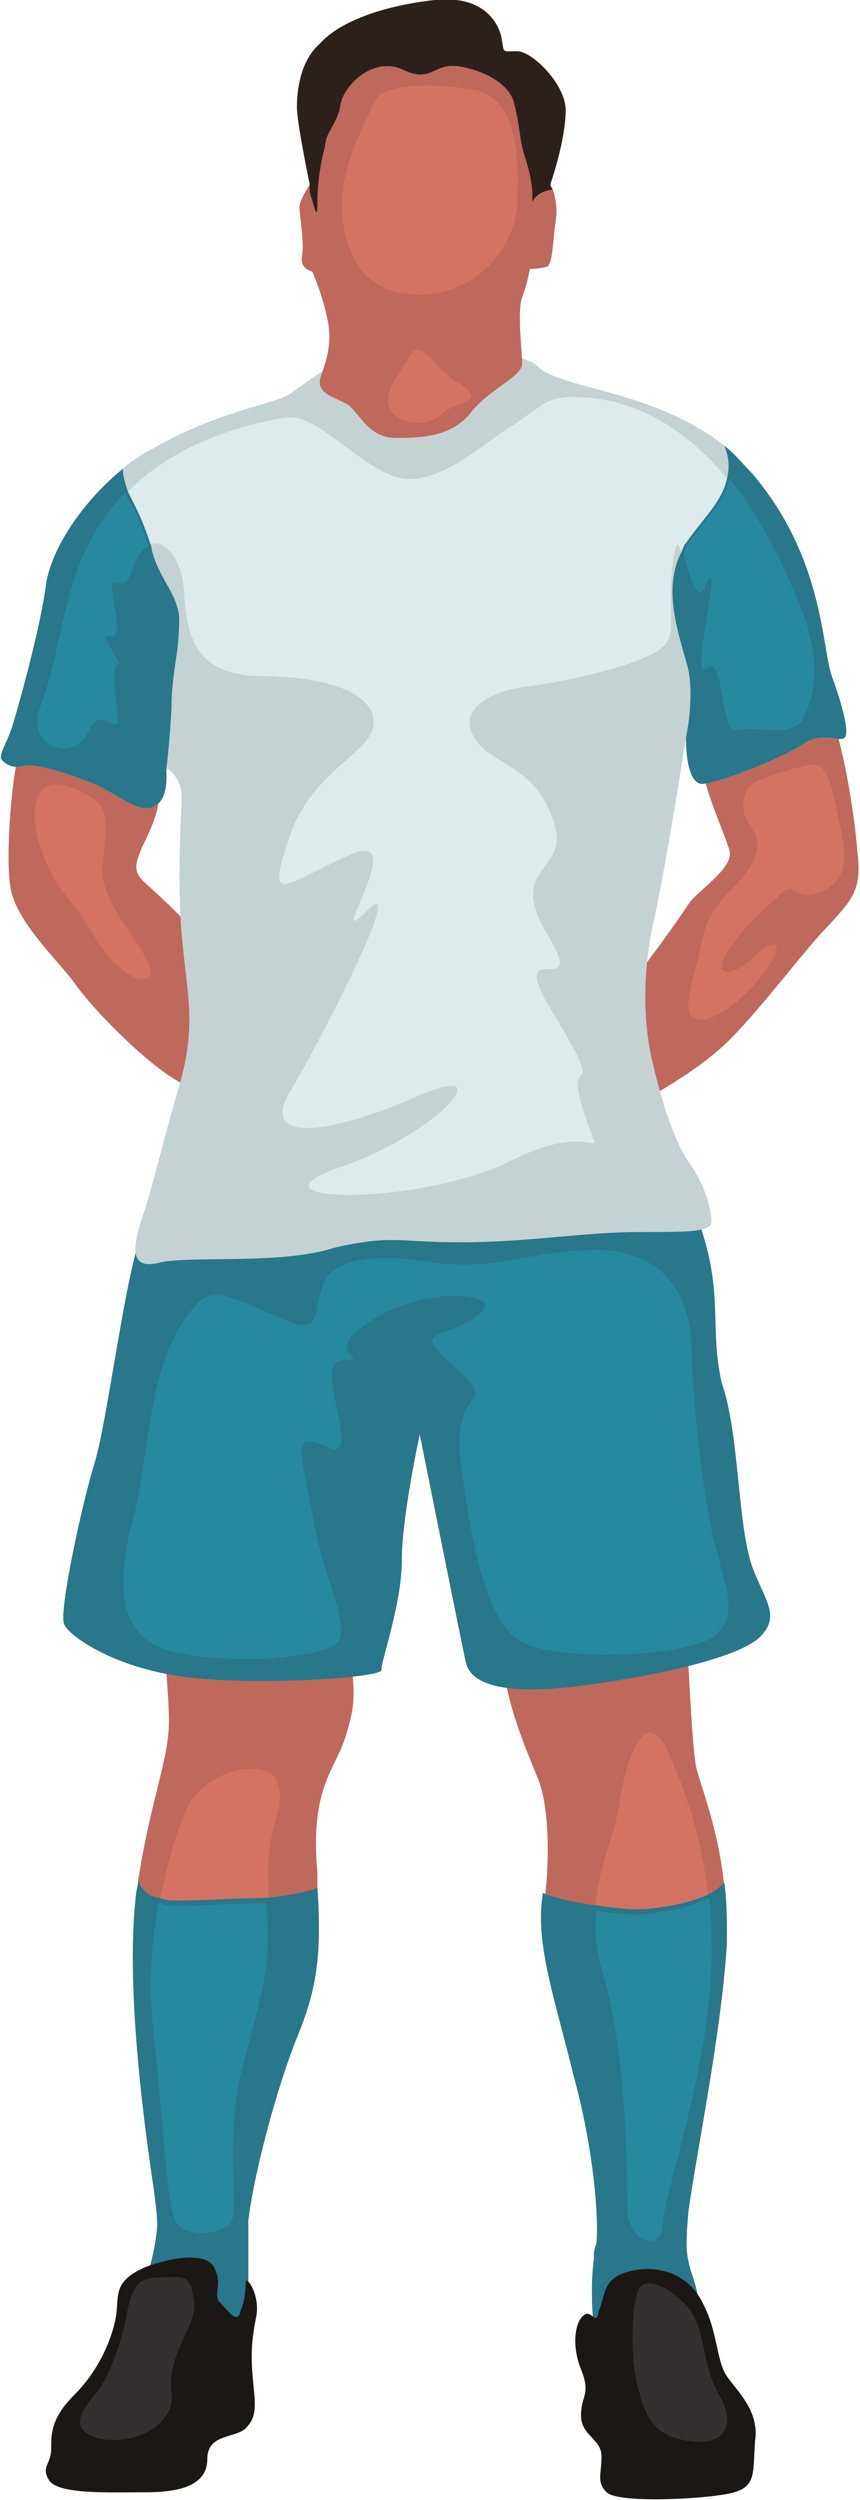 <svg version="1.0" id="Layer_1" xmlns="http://www.w3.org/2000/svg" xmlns:xlink="http://www.w3.org/1999/xlink" x="0px" y="0px"
	 width="33.6px" height="97.6px" viewBox="0 0 33.6 97.6" style="enable-background:new 0 0 33.6 97.6;" xml:space="preserve">
<g data-cs-player="blue_player">
	<path style="fill:#BF685C;" d="M32.4,27.8c0.5,1,1,4,1.1,5.5c0.2,1.5-0.3,1.9-1.1,2.8c-0.9,0.9-2.6,3.2-3.9,4.5
		c-1.4,1.4-3.7,2.5-3.7,2.6c0,0-1.6-2.9-0.3-4.6c1.3-1.7,2-2.7,2.4-3.3c0.3-0.5,1.8-1.4,1.6-2.1s-1.1-2.6-1.1-3.6c0-1,3.9-1.9,4.1-2
		C31.7,27.3,32.4,27.8,32.4,27.8z"/>
	<path style="fill:#D37363;" d="M29.2,30.8c-0.2,0.4-0.3,0.9,0.2,1.6c0.5,0.7,0,1.5-0.9,2.4c-0.9,0.9-1,1.5-1.2,2.5
		c-0.2,0.9-0.8,2.4,0,2.5c0.8,0.1,2.2-1.2,2.8-2.2s0-0.9-0.7-0.2c-0.7,0.7-1.6,0.8-1-0.2c0.7-1.1,1.5-1.7,2.1-2.3
		c0.6-0.6,0.5,0.4,1.6-0.1c1.1-0.5,1-1.4,0.6-3.1c-0.3-1.7-0.6-2-1.3-1.8C30.7,30.1,29.4,30.4,29.2,30.8z"/>
	<path style="fill:#BF685C;" d="M6.2,31.1c0,0.8-0.5,1.6-0.7,2.1c-0.2,0.5-0.3,0.8,0.1,1.2s2,1.7,2.5,2.8c0.5,1.1,0.9,5.1-0.2,5.3
		s-4.2-3-4.9-4c-0.7-1-2.4-2.5-2.6-3.9c-0.2-1.4,0.1-4.4,0.3-5C1,29,4.1,27.8,4.9,28.4C5.6,29,6.2,31.1,6.2,31.1z"/>
	<path style="fill:#D37363;" d="M1.6,30.9c-0.6,0.8,0,2.9,1,4.1c1,1.2,1.2,2,2,2.7c0.7,0.7,1.7,0.8,1.1-0.3
		c-0.6-1.1-1.7-2.2-1.7-3.5c0.1-1.3,0.3-2.1-0.2-2.6C3.2,30.8,2,30.3,1.6,30.9z"/>
	<path style="fill:#BF685C;" d="M26.9,86.3c-0.1,1.1-0.1,1.6,0,2c0.1,0.5,0.3,0.8,0.4,1.6c0,0-0.2,1.4-1.1,2
		c-0.2,0.1-0.3,0.2-0.5,0.3c-0.3,0.1-0.6,0.1-0.8,0.2c-0.9,0-1.5-0.5-1.6-1.4c-0.1-1-0.1-1.9,0-2.7c0-0.2,0-0.4,0.1-0.6
		c0.1-1-0.1-3.7-0.9-6.6c-0.7-2.9-1.5-5.1-1.2-7c0,0,0-0.1,0-0.1c0.2-1.8,0.1-3.7-0.3-4.6c-0.4-1-1.1-2.6-1.3-4.1
		c-0.2-1.6,0.7-10,1-9.6c0.3,0.3,6,7.5,6.1,8.1c0.1,0.6,0.2,4.1,0.4,5.2c0.2,0.8,0.9,2.5,1.1,4.7c0.1,0.7,0.1,1.4,0.1,2.2
		C28.2,79.3,27.2,84.1,26.9,86.3z"/>
	<path style="fill:#D37363;" d="M26.2,68.6c0.4,1,1.6,3.5,1.6,7.7s-1.8,9.1-1.9,10.5c-0.1,1.3-1.4,0.6-1.4-0.6s0-5.9-0.9-9
		c-1-3.1,0.3-4.8,0.6-6.8C24.5,68.4,25.3,66.4,26.2,68.6z"/>
	<path style="fill:#BF685C;" d="M13.5,67.8c-0.4,1.3-1.4,2-1.1,5.3c0,0.2,0,0.4,0,0.6c0.2,2.9-0.1,4.1-0.9,6.1
		c-0.8,2.1-1.6,5.2-1.8,6.9c0,0.4,0,0.7,0,1c0,1.2,0,2,0,2.4c0,0.5-0.6,1.9-1.2,1.9s-3.5-0.6-3-2.3c0.3-1,0.5-1.6,0.6-2.4
		c0.1-0.5,0-1.1-0.1-1.9c-0.3-2-1.1-7.6-0.7-11.3c0-0.2,0.1-0.5,0.1-0.7c0.5-3.2,1.2-4.7,1.2-6.2c0-1.6-0.4-3.7,0.1-4.5
		c0.6-0.8,6.9,1.1,6.9,1.1C13.9,66.2,13.9,66.5,13.5,67.8z"/>
	<path style="fill:#D37363;" d="M7.3,70.6c-0.7,1.6-1.7,5.1-1.2,8.6c0.4,3.5,0.5,6.8,0.9,7.4c0.4,0.6,1.7,0.4,2.1,0
		c0.4-0.4-0.3-3.2,0.5-6.2c0.8-3,1.1-3.9,0.9-6.6c-0.2-2.7,0.8-3.1,0.3-4.3C10.3,68.6,8,69.1,7.3,70.6z"/>
	<path style="fill:#28778B;" d="M11.5,79.8c-0.8,2.1-1.6,5.2-1.8,6.9c0,0.4,0,0.7,0,1c0,1.2,0,2,0,2.4c0,0.5-0.6,1.9-1.2,1.9
		s-3.5-0.6-3-2.3c0.3-1,0.5-1.6,0.6-2.4c0.1-0.5,0-1.1-0.1-1.9c-0.3-2-1.1-7.6-0.7-11.3c0-0.2,0.1-0.5,0.1-0.7
		c0.1,0.3,0.3,0.6,0.8,0.7c0.1,0,0.3,0.1,0.5,0.1c1.3,0,2.6-0.1,3.7-0.1c0.8-0.1,1.5-0.2,2-0.4C12.6,76.6,12.3,77.9,11.5,79.8z"/>
	<path style="fill:#28778B;" d="M26.9,86.3c-0.1,1.1-0.1,1.6,0,2c0.1,0.5,0.3,0.8,0.4,1.6c0,0-0.2,1.4-1.1,2
		c-0.4,0.1-0.9,0.3-1.4,0.4c-0.9,0-1.5-0.5-1.6-1.4c-0.1-1-0.1-1.9,0-2.7c0-0.2,0-0.4,0.1-0.6c0.1-1-0.1-3.7-0.9-6.6
		c-0.7-2.9-1.5-5.1-1.2-7c0,0,0-0.1,0-0.1c0.5,0.2,1.3,0.4,2.2,0.5c0.7,0.1,1.5,0.2,2.1,0.1c0.9-0.1,1.7-0.3,2.3-0.6
		c0.3-0.2,0.4-0.3,0.5-0.4c0.1,0.7,0.1,1.4,0.1,2.2C28.2,79.3,27.2,84.1,26.9,86.3z"/>
	<path style="fill:#28778B;" d="M29.4,61.2c0.5,1.3,1.1,1.9,0.3,2.7c-0.8,0.8-3.9,1.5-6.9,1.9s-4.4,0-4.6-0.9C18,64,16.4,56,16.4,56
		s-0.7,3.2-0.7,4.9c0,1.7-0.8,3.9-0.8,4.3c0,0.3-4.6,0.6-7.4,0.3c-2.9-0.3-4.8-1.6-5-2.1c-0.2-0.5,0.7-4.7,1.2-6.3
		c0.5-1.6,1.3-8.1,1.9-9c0.6-0.9,4.2-1.5,9.5-1.9c5.4-0.4,11.3-1.3,12.2,1.5c1,2.8,0.4,4.1,0.9,6.3C28.9,56,28.8,59.5,29.4,61.2z"/>
	<path style="fill:#28889E;" d="M7.8,50.8c-2.1,2.1-1.9,5.9-2.6,8.5s-0.6,4.7,1.6,5.2c2.1,0.5,6.4,0.3,6.5-0.6
		c0.2-0.9-0.7-2.4-1.1-4.8c-0.4-2.3-0.9-3.3,0.6-2.6c1.5,0.7-0.7-3.4,0.6-3.4s-1.1-0.2,1.2-1.6c2.3-1.4,5.4-1,4-0.1
		c-1.4,1-2.6,0.4-0.8,2c1.8,1.6-0.2,0.6,0.2,3.7c0.4,3.1,1,6.3,2.4,7c1.4,0.8,6.7,0.6,7.6-0.3c0.9-0.9,0.3-1.8-0.2-4.1
		c-0.5-2.3-0.7-5.2-0.8-7.3c-0.1-2.2-1.4-3.7-4-3.6s-3.6,0.8-6,0.5c-2.4-0.4-4-0.2-4.4,0.9c-0.4,1.2,0,2-1.8,1.2S8.4,50.3,7.8,50.8z
		"/>
	<path style="fill:#C5D2D3;" d="M33,28.8c-0.2,0.2-0.9-0.3-1.7,0.3c-0.8,0.5-3,1.4-3.8,1.5c-0.7,0.1-0.7-1.6-0.7-1.8v0
		c0,0-0.7,4.5-1.2,6.9c-0.5,2.1-0.5,4.1-0.1,5.8c0.4,1.7,0.9,3.2,1.5,4c0.6,0.9,0.8,1.8,0.8,2.2c0,0.4-0.9,0.4-2.9,0.4
		c-2,0-4.3,0.4-6.9,0.4c-2.5,0-2.6-0.3-4.9,0.2C11,49.4,7.4,49,6.2,49.3c-1.2,0.3-1-0.7-0.6-1.9c0.4-1.2,0.7-2.6,1.4-5
		c0.7-2.4,0.3-3.6,0.1-5.9c-0.2-2.3,0-4.7,0-5.5C7,30.2,6.5,30,6.5,30s0,0,0,0c0,0,0,0,0,0c0,0.3,0.1,1.2-0.5,1.5
		c-0.7,0.3-1.6-0.7-2.6-1c-1-0.4-2.1-0.7-2.5-0.6c-0.3,0.1-0.6,0-0.8-0.2c-0.2-0.2,0.1-0.5,0.4-1.4c0.3-1,1.1-3.9,1.3-5.5
		c0.2-1.3,1.3-3.1,3-4.5C5.1,18,5.6,17.7,6,17.5c2.4-1.4,4.6-1.7,5.3-2.1c0.7-0.5,1.1-0.8,1.3-0.9c0.2-0.1,7.4-1.3,8.4-0.2
		c0.9,0.9,4.5,0.9,7.3,3.1c0.4,0.3,0.7,0.7,1.1,1.1c2.8,3.3,2.7,6.8,3.1,7.9C32.9,27.5,33.2,28.6,33,28.8z"/>
	<path style="fill:#DDEBED;" d="M22.4,15.5c1.8,0,3.6,0.7,5.3,2.4c1.7,1.7,2.8,3.9,3.5,6c0.8,2.1,0.5,3.2,0.1,4.1
		c-0.4,0.9-1.9,0.3-2.6,0.5c-0.7,0.2-0.5-3.1-1.2-2.4c-0.7,0.7,0.7-4.9,0-3.3c-0.7,1.6-0.9-3.2-1.2-0.9c-0.3,2.3,0.3,2.9-0.6,3.5
		c-0.9,0.6-3.5,1.2-5.1,1.4c-1.6,0.2-2.8,1-2,2.1c0.7,1,2.3,1,3,3.1c0.8,2.1-1.9,1.7-0.2,4.5s-1.9-0.3,0.3,3.2
		c2.1,3.5,0.3,1.2,1.1,3.7c0.8,2.5,0.8,0.1-2.8,1.9s-10.7,1.7-6.8,0.3c3.9-1.3,6.5-4.3,3.1-2.8c-3.4,1.5-6.3,1.9-4.9-0.3
		c1.3-2.2,4.6-8.7,2.9-6.9c-1.7,1.7,1.9-3.4-0.7-2.2c-2.6,1.2-3.2,2-2.3-0.7c0.9-2.7,3.3-3.3,3.3-4.5c0-1.2-2-1.8-4.3-1.8
		c-2.3,0-3-1.1-3.1-3.2c-0.1-2-1.5-2.7-1.9-1.1c-0.4,1.6-1.1-0.4-0.7,1.7c0.5,2.1-1,0.1,0,1.8c1,1.7-0.4-1,0,1.5
		c0.4,2.5-0.4,0.1-1,1.4c-0.6,1.2-1.8,0.7-2,0c-0.2-0.7,0.2-0.8,0.7-3.1c0.5-2.3,0.9-4.4,2.8-6.3c1.9-1.9,4.7-2.6,6.1-2.8
		c1.3-0.2,3.2,2.4,4.8,2.4c1.5,0,3-1.5,4.2-2.2C21.2,15.8,21.4,15.5,22.4,15.5z"/>
	<path style="fill:#BF685C;" d="M21.6,7.4c0.1,0.3,0.2,0.8,0.1,1.3c-0.1,0.7-0.1,1.5-0.3,1.7c-0.3,0.1-0.7,0.1-0.7,0.1
		s-0.1,0.6-0.3,1.1c-0.2,0.6,0,2.1,0,2.6c0,0.5-1.3,1-2,1.9c-0.7,0.9-1.8,1-2.9,1c-1.1,0-1.4-0.9-1.9-1.3c-0.5-0.3-1.2-0.4-1.1-1
		c0.2-0.6,0.5-1.3,0.3-2.3c-0.2-1-0.6-1.9-0.6-1.9s-0.5-0.1-0.4-0.6c0.1-0.5-0.1-1.6-0.1-1.9c0-0.3,0.3-0.7,0.4-0.9c0,0,0-0.1,0-0.1
		s0-1.5,0-2.1C12,4.5,12.2,3,12.8,2c0.6-1,2.3-1.8,4.2-2c2-0.2,2.5,1,2.6,1.5c0.1,0.6,0,0.5,0.6,0.5c0.6,0,1.9,1.3,1.9,2.3
		c0,1.1-0.6,2.8-0.6,2.8S21.5,7.3,21.6,7.4z"/>
	<path style="fill:#2C201B;" d="M21.5,7.2c0,0,0,0.1,0.1,0.2c-0.9,0.1-0.8,0.8-0.8,0.3c0-0.5-0.1-1-0.3-1.6c-0.2-0.6-0.2-1.3-0.4-2
		C20,3.4,19.1,2.8,18,2.6c-1.1-0.2-1.1,0.7-2.3,0.1c-1.2-0.5-2.3,0.7-2.4,1.4c-0.1,0.7-0.6,1.1-0.6,1.6c-0.1,0.4-0.3,1.2-0.3,2.2
		c0,0.8-0.1,0.2-0.3-0.4c0-0.1,0-0.1,0-0.2c0,0,0-0.1,0-0.1s-0.5-2.4-0.5-3c0-0.6,0.1-1.8,0.9-2.5C13.3,0.8,15.1,0.2,17,0
		c2-0.2,2.5,1,2.6,1.5c0.1,0.6,0,0.5,0.6,0.5c0.6,0,1.9,1.3,1.9,2.3C22.1,5.5,21.5,7.2,21.5,7.2z"/>
	<path style="fill:#D37363;" d="M14.6,4c-0.4,1-1.5,2.8-1.2,4.7c0.3,1.8,1.2,2.9,3.2,2.8c2-0.1,3.4-1.7,3.6-3.4
		c0.1-1.7,0.1-4.3-1.7-4.6C16.6,3.2,14.9,3.3,14.6,4z"/>
	<path style="fill:#1B1715;" d="M25,88.6c1-0.1,2,0.3,2.5,1.4C28,91,28,92,28.3,92.6c0.3,0.6,1.4,1.4,1.2,2.7
		c-0.1,1.4,0.1,1.9-1.3,2.1c-1.3,0.2-4.1,0.3-4.5-0.1c-0.4-0.4-0.2-0.7-0.2-1.4c0-0.7-0.8-0.8-0.8-1.6c0-0.8,0.4-0.8,0-1.8
		c-0.4-1-0.2-1.9,0.1-2.1c0.3-0.3,0.5,0.5,0.6-0.2C23.7,89.5,23.5,88.8,25,88.6z"/>
	<path style="fill:#352F2F;" d="M24.9,89.5c-0.2,0.6-0.3,2.4,0,3.6c0.3,1.2,0.6,2,2,2.2c1.4,0.2,1.9-0.6,1.2-1.8
		c-0.7-1.2-0.5-2.5-1.2-3.4C26.1,89.2,25.1,88.8,24.9,89.5z"/>
	<path style="fill:#1B1715;" d="M9.6,89.1c0-0.3,0.6,0.5,0.4,1.4c-0.2,1-0.2,1.6-0.1,2.6c0.1,0.9,0.1,1.3-0.3,1.7
		c-0.4,0.4-1.5,0.2-1.5,1.2s-1,1.3-2.4,1.3s-3.5,0.1-3.8-0.5C1.6,96.3,2,96.2,2,95.6S2,94.4,2.9,93.5s1.4-2,1.6-2.9
		c0.2-0.9-0.2-1.5,1.2-2.1c1.4-0.5,2.5-0.5,2.7,0.1c0.3,0.6-0.1,1,0.2,1.3c0.3,0.3,0.7,0.9,0.8,0.3C9.6,89.8,9.6,89.1,9.6,89.1z"/>
	<path style="fill:#352F2F;" d="M6.8,88.9c-1.2,0-1.5,0-1.8,1.2c-0.2,1.2-0.7,2.7-1.3,3.4c-0.6,0.7-1,1.4,0.2,1.7
		c1.2,0.3,3-0.5,2.8-1.8c-0.2-1.4,0.9-2.5,0.9-3.4C7.5,88.9,7.2,88.9,6.8,88.9z"/>
	<path style="fill:#D37363;" d="M16,13.9c-0.4,0.7-1,1.3-0.8,2c0.3,0.7,1.5,0.8,2,0.3c0.5-0.5,1.9-0.5,0.8-1.2
		C17,14.5,16.5,13.1,16,13.9z"/>
	<path style="fill:#28889E;" d="M27.8,76.3c0,4.2-1.8,9.1-1.9,10.5c-0.1,1.3-1.4,0.6-1.4-0.6c0-1.2,0-5.9-0.9-9
		c-0.3-1-0.4-1.8-0.3-2.6c0.7,0.1,1.5,0.2,2.1,0.1c0.9-0.1,1.7-0.3,2.3-0.6C27.8,74.7,27.8,75.5,27.8,76.3z"/>
	<path style="fill:#28889E;" d="M9.5,80.6c-0.8,3-0.1,5.8-0.5,6.2c-0.4,0.4-1.6,0.6-2.1,0c-0.4-0.6-0.5-3.9-0.9-7.4
		c-0.2-1.8-0.1-3.6,0.2-5.1c0.1,0,0.3,0.1,0.5,0.1c1.3,0,2.6-0.1,3.7-0.1C10.6,76.7,10.3,77.6,9.5,80.6z"/>
	<path style="fill:#28778B;" d="M33,28.8c-0.2,0.2-0.9-0.3-1.7,0.3c-0.8,0.5-3,1.4-3.8,1.5c-0.7,0.1-0.7-1.6-0.7-1.8v0
		c0,0,0.4-1.8,0-3c-0.3-1.1-0.9-2.8-0.2-4.2c0.1-0.2,0.1-0.3,0.2-0.4c0.7-1,1.4-1.6,1.6-2.5c0.1-0.4,0.1-0.8-0.1-1.3
		c0.4,0.3,0.7,0.7,1.1,1.1c2.8,3.3,2.7,6.8,3.1,7.9C32.9,27.5,33.2,28.6,33,28.8z"/>
	<path style="fill:#28778B;" d="M6.5,30c0,0.3,0.1,1.2-0.5,1.5c-0.7,0.3-1.6-0.7-2.6-1c-1-0.4-2.1-0.7-2.5-0.6
		c-0.3,0.1-0.6,0-0.8-0.2c-0.2-0.2,0.1-0.5,0.4-1.4c0.3-1,1.1-3.9,1.3-5.5c0.2-1.3,1.3-3.1,3-4.5c0,0.3,0.1,0.6,0.2,0.9
		c0.1,0.2,0.2,0.4,0.3,0.6c0.2,0.4,0.4,0.9,0.6,1.5C6.1,22.5,7,23.2,7,24.2c0,1.4-0.3,2-0.3,3.5C6.6,29.3,6.5,30,6.5,30
		C6.5,30,6.5,30,6.5,30C6.5,30,6.5,30,6.5,30z"/>
	<path style="fill:#28889E;" d="M5.2,19.8c0.2,0.4,0.4,0.9,0.6,1.5c-0.2,0.1-0.4,0.4-0.6,0.8c-0.4,1.6-1.1-0.4-0.7,1.7
		c0.4,2.1-1,0.1,0,1.8c0.2,0.4,0.4,0.6,0.4,0.6c0-0.1-0.6-0.9-0.4,0.9c0.4,2.5-0.4,0.1-1,1.4c-0.6,1.2-1.8,0.7-2,0
		c-0.2-0.7,0.2-0.8,0.7-3.1c0.5-2.3,0.9-4.3,2.7-6.2C5,19.5,5.1,19.7,5.2,19.8z"/>
	<path style="fill:#28889E;" d="M31.4,28c-0.4,0.9-1.9,0.3-2.6,0.5c-0.7,0.2-0.5-3.1-1.2-2.4c-0.7,0.7,0.7-4.8,0-3.3
		c-0.4,1-0.7-0.6-0.9-1.2c0.1-0.2,0.1-0.3,0.2-0.4c0.7-1,1.4-1.6,1.6-2.5c1.3,1.6,2.2,3.5,2.9,5.3C32.1,26,31.8,27.2,31.4,28z"/>
</g>
</svg>
